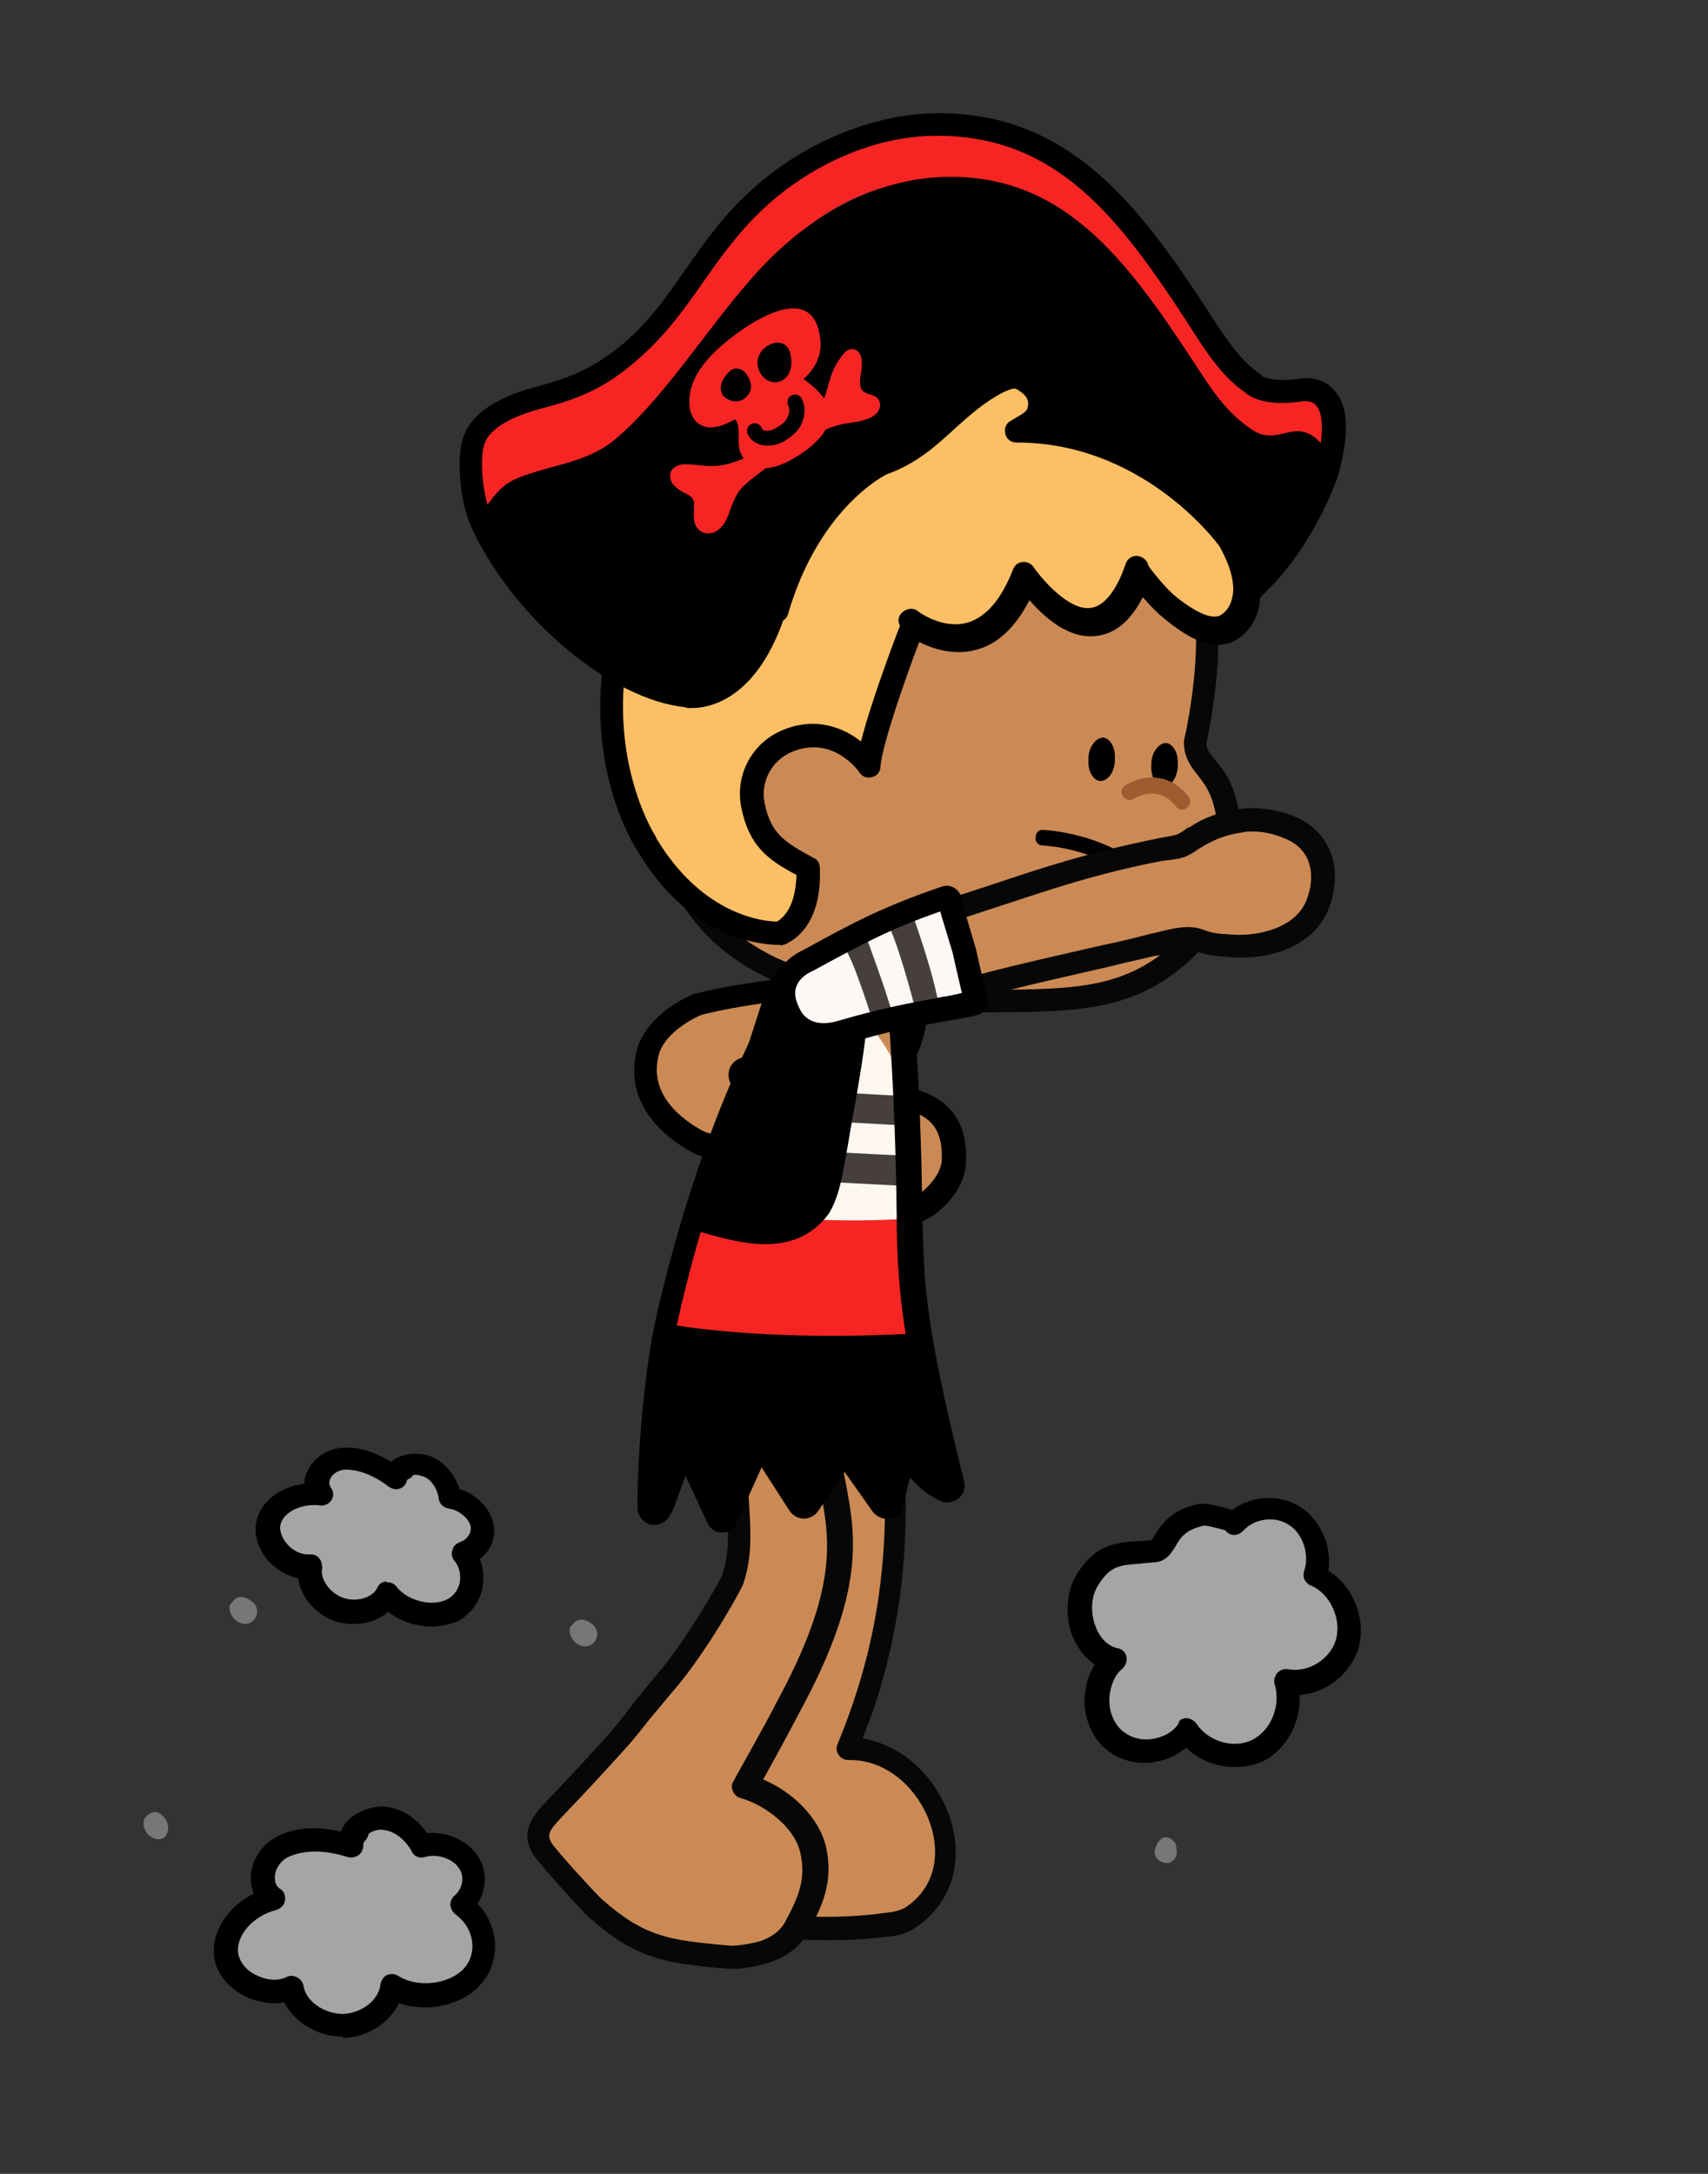 <?xml version="1.0" encoding="utf-8"?>
<!-- Generator: Adobe Illustrator 24.3.0, SVG Export Plug-In . SVG Version: 6.00 Build 0)  -->
<!DOCTYPE svg PUBLIC "-//W3C//DTD SVG 1.1//EN" "http://www.w3.org/Graphics/SVG/1.1/DTD/svg11.dtd">
<svg version="1.1" id="레이어_5" xmlns:x="http://ns.adobe.com/Extensibility/1.0/" xmlns:i="http://ns.adobe.com/AdobeIllustrator/10.0/" xmlns:graph="http://ns.adobe.com/Graphs/1.0/"
	 xmlns="http://www.w3.org/2000/svg" xmlns:xlink="http://www.w3.org/1999/xlink" x="0px" y="0px" viewBox="0 0 220 280"
	 style="enable-background:new 0 0 220 280;" xml:space="preserve">
<rect x="0" y="0" width="220" height="280" fill="#333333" stroke="none"/>
<style type="text/css">
	.st0{fill:#CB8A55;}
	.st1{fill:#F9C6A0;}
	.st2{fill:#683B11;}
	.st3{fill:#FDF8F5;}
	.st4{fill:#463F3D;}
	.st5{fill:#F62524;}
	.st6{fill-rule:evenodd;clip-rule:evenodd;fill:#CB8A55;}
	.st7{fill:#070707;}
	.st8{fill-rule:evenodd;clip-rule:evenodd;}
	.st9{fill:#9E5C30;}
	
		.st10{fill-rule:evenodd;clip-rule:evenodd;fill:#FCBF65;stroke:#000000;stroke-width:3;stroke-linecap:round;stroke-linejoin:round;stroke-miterlimit:10;}
	.st11{fill-rule:evenodd;clip-rule:evenodd;fill:#FCBF65;}
	.st12{fill:none;stroke:#000000;stroke-width:3;stroke-miterlimit:10;}
	.st13{fill:#777777;}
	.st14{fill:#FEF7F0;}
	.st15{fill:#A5A5A5;}
</style>
<g>
	<path class="st0" d="M119.5,231.5c-2.3-3.6-6.1-6.4-10.6-6.3c1.3-3.1,2.4-6.2,3.3-9.3c3.1-10.9,3.6-22,2.2-33.2
		c-1.2-9.3-7.4-15-10.8-8.5c-2.2,4.4-0.9,14-1.7,19c-1.3,8.7-3.4,15.8-5.9,22.2c-3.4,8.6-7.7,16-11.9,24.2c-1.1,2.1-2.6,4.9-0.8,6.5
		c0.8,0.8,2.1,0.9,3.2,0.9c9.5,0.5,17.9,2.1,27.3,0.8c1.2-0.2,2.4-0.3,3.3-1C122.6,243.2,122.6,236.5,119.5,231.5z"/>
	<path class="st7" d="M106.3,249.9c-4.1,0-8-0.4-12.1-0.7c-2.5-0.2-5.1-0.5-7.8-0.6c-1.1-0.1-2.9-0.2-4.1-1.3
		c-2.5-2.3-0.8-5.8,0.4-8.1l0.1-0.2c1.1-2.1,2.1-4.1,3.2-6.1c3.2-6,6.2-11.7,8.7-18.1c2.9-7.2,4.7-14.1,5.9-21.9
		c0.2-1.7,0.2-4,0.2-6.5c0-4.8,0-9.8,1.6-12.9c1.8-3.6,4.3-3.8,5.6-3.5c3.8,0.6,7.1,5.9,7.9,12.5c1.5,11.8,0.8,23.1-2.2,33.8
		c-0.7,2.6-1.6,5.1-2.6,7.6c3.9,0.7,7.4,3.1,9.7,6.9c3.4,5.5,3.5,13.2-2.9,17.5c-1.3,0.9-2.8,1.1-4,1.2
		C111.3,249.8,108.8,249.9,106.3,249.9z M107.2,172.9c-0.8,0-1.5,0.7-2.2,2c-1.3,2.5-1.3,7.3-1.2,11.5c0,2.6,0,5.1-0.3,7
		c-1.2,8-3.1,15.2-6,22.6c-2.6,6.5-5.6,12.3-8.8,18.3c-1,2-2.1,4-3.1,6l-0.1,0.2c-1,2-1.8,3.8-1,4.5c0.5,0.4,1.4,0.5,2.3,0.6
		c2.7,0.1,5.3,0.4,7.9,0.6c6.5,0.6,12.6,1.1,19.2,0.2c1.1-0.1,2-0.3,2.7-0.7c5-3.3,4.5-9.3,2-13.4h0c-2.2-3.6-5.7-5.7-9.3-5.6
		c-0.5,0-1-0.2-1.3-0.7c-0.3-0.4-0.3-1-0.1-1.4c1.2-2.9,2.3-6,3.2-9.2c2.9-10.2,3.6-21.2,2.2-32.6c-0.7-5.7-3.4-9.6-5.5-9.9
		C107.3,172.9,107.2,172.9,107.2,172.9z"/>
</g>
<g>
	<g>
		<path class="st0" d="M113.5,126.6c2.9-0.1,4.9,2.6,4.2,5.9c-0.5,1.9-0.8,3.6-2.8,3.8c-5.4,0.5-13.2,1.1-18.8,1.6
			c-0.7,0.1-0.9,0.9-0.4,1.3c6.8,4.7,28-3.5,27.1,10.5c-0.3,4.3-6.4,8.4-10.7,7.4c-5.1-1.3-5.7-4.3-8.2-7.8
			c-2.4-3.5-10.4-0.2-14-2.1c-4.3-2.3-8-6.3-6.4-11.8c0.8-2.7,3.9-5.1,6.5-6C90,129.3,98.1,126.9,113.5,126.6z"/>
		<path d="M113.6,158.7c-0.6,0-1.2-0.1-1.8-0.2c-4.6-1.2-6.1-3.6-7.7-6.3c-0.4-0.7-0.8-1.4-1.3-2.1c-0.9-1.3-3.6-1.1-6.3-0.9
			c-2.6,0.2-5.3,0.3-7.2-0.7c-6.1-3.3-8.7-8.2-7.2-13.5c1-3.3,4.5-5.9,7.4-7c0,0,0.1,0,0.1,0c0.3-0.1,8.5-2.4,23.9-2.8l0,0
			c1.8,0,3.4,0.7,4.5,2c1.2,1.5,1.6,3.6,1.1,5.7c-0.5,2-1.1,4.6-4.1,4.9c-2.8,0.3-6.3,0.6-9.6,0.8c-1.9,0.1-3.8,0.3-5.6,0.5
			c2.2,0.4,4.8,0.3,7.5,0.3c5.8,0,11.8,0,15,3.4c1.6,1.7,2.3,4.1,2.1,7.1c-0.1,2.4-1.7,4.8-4.1,6.6
			C118.2,157.8,115.7,158.7,113.6,158.7z M99.1,146c2.4,0,4.8,0.4,6.1,2.3c0.6,0.8,1,1.5,1.4,2.3c1.5,2.5,2.5,4.1,5.9,4.9
			c1.7,0.4,4-0.2,5.9-1.7c1.7-1.3,2.8-2.9,2.9-4.3c0.1-2.1-0.3-3.7-1.3-4.8c-2.3-2.5-7.6-2.5-12.8-2.4c-4.9,0-9.5,0-12.4-2
			c-0.8-0.5-1.1-1.5-0.9-2.4c0.2-0.9,1-1.6,1.9-1.7c2.7-0.3,6-0.5,9.2-0.8c3.4-0.3,6.8-0.5,9.6-0.8c0.8-0.1,1-0.5,1.5-2.6
			c0.3-1.2,0.1-2.3-0.5-3.1c-0.5-0.6-1.3-1-2.1-0.9l0,0c-14.3,0.4-22.3,2.5-23.1,2.7c-2.2,0.9-4.9,2.9-5.5,5
			c-1.5,5.2,2.9,8.5,5.7,10c1.2,0.6,3.4,0.5,5.6,0.4C97.2,146.1,98.2,146,99.1,146z"/>
	</g>
</g>
<g>
	<path class="st0" d="M86.3,216c-2.5,2.7-4.5,5.7-6.9,8.5c-2.6,2.9-5.2,5.7-7.8,8.5c-1.6,1.8-2.8,3-1.5,5.1c0.6,1,6.1,7,6.9,7.8
		c5.8,5,9,5.6,17.3,6.2c1.2,0.1,3.5-0.3,4.6-0.7c1.6-0.5,3.2-1.6,4-3.1c1.9-3.4,3-6.1,2.1-10c-0.8-3.8-5-7.2-8.8-8.2
		c0,0,4.5-8,5.4-10c10.9-19.9,5.5-25.3,4.9-35c-0.6-9.3-4.6-14.5-9.4-8.9c-3.2,3.7-2.2,11-2,16c0.2,3.9,0.7,7.7-0.6,11.4
		C94.3,203.6,90.7,210.4,86.3,216z"/>
	<path class="st7" d="M94.5,253.6c-0.2,0-0.3,0-0.5,0c-8.6-0.7-12.2-1.4-18.1-6.6c-0.9-0.8-6.5-7-7.2-8.1c-1.9-3,0.1-5.2,1.7-6.9
		l1.9-2c2-2.1,4-4.3,6-6.5c1.1-1.3,2.2-2.6,3.2-4c1.2-1.5,2.4-3,3.7-4.5c4-5,7.4-11.2,7.8-12.1c1-2.8,0.8-5.7,0.6-8.8
		c0-0.7-0.1-1.3-0.1-2c0-0.7-0.1-1.4-0.1-2.2c-0.3-5-0.7-11.2,2.5-14.9c2.6-3,4.9-3.1,6.4-2.6c3.1,1.1,5.3,5.7,5.7,12.4
		c0.1,2.1,0.5,4,0.9,6c1.3,6.9,2.7,14-6,29.9c-0.7,1.4-3.2,6-4.6,8.5c3.6,1.5,7.2,4.8,8.1,8.7c1,4.5-0.5,7.6-2.3,11
		c-0.9,1.7-2.7,3.1-4.8,3.8C98.1,253.1,96,253.6,94.5,253.6z M100.8,175.4c-1,0-2.1,1.1-2.7,1.8c-2.4,2.8-2,8.3-1.8,12.7
		c0,0.8,0.1,1.5,0.1,2.2c0,0.6,0.1,1.3,0.1,1.9c0.2,3.3,0.4,6.7-0.8,10.1c0,0.1-0.1,0.1-0.1,0.2c-0.1,0.3-3.7,7.1-8.2,12.7
		c0,0,0,0-0.1,0.1c-1.2,1.4-2.4,2.9-3.6,4.3c-1.1,1.4-2.2,2.8-3.4,4.1c-2,2.2-4,4.4-6,6.5l-1.9,2c-1.8,1.9-1.9,2.3-1.4,3.3
		c0.5,0.9,5.9,6.8,6.6,7.4c5.5,4.8,8.5,5.2,16.4,5.9c0.9,0.1,3-0.3,4-0.6c1.4-0.5,2.5-1.3,3.1-2.4c1.9-3.5,2.7-5.7,2-8.9
		c-0.7-3.3-4.5-6.2-7.7-7.1c-0.4-0.1-0.8-0.4-1-0.9c-0.2-0.4-0.2-0.9,0.1-1.3c0-0.1,4.5-8,5.4-9.9c8.2-15,7-21.3,5.7-27.9
		c-0.4-2-0.8-4.1-0.9-6.4c-0.4-6-2.1-9.2-3.6-9.7C101.1,175.4,101,175.4,100.8,175.4z M86.3,216L86.3,216L86.3,216z"/>
</g>
<g>
	<g>
		<g>
			<path class="st6" d="M152.6,122.3c-7.3,6.9-14.5,6.6-26.7,6.7c-30.2,0.2-41-10.2-41.4-32.3c-0.1-3.1,0.1-19.2,9.7-29.7
				c5.8-6.3,14.1-7.6,24.2-9.5c48.5-9.2,35.5,37.1,35.5,38.3c0,1.8,1.6,3.1,2.5,4.5C160.4,106.6,157.5,117.6,152.6,122.3z"/>
			<path class="st7" d="M125.1,130.5c-29.1,0-41.7-10.1-42.2-33.8c-0.1-3.2,0-19.8,10.1-30.8c5.8-6.3,13.9-7.8,23.4-9.6L118,56
				c14.6-2.8,25.4-0.8,31.9,5.7c4.7,4.8,9.5,14.4,5.6,33.5c-0.1,0.3-0.1,0.5-0.1,0.6c0,0.8,0.6,1.5,1.3,2.3c0.3,0.4,0.7,0.9,1,1.3
				c4.4,6.9,1.4,18.7-4,23.9c0,0,0,0,0,0c-7.4,7-14.8,7-26,7.1l-1.8,0C125.6,130.5,125.3,130.5,125.1,130.5z M130,57.8
				c-3.4,0-7.2,0.4-11.4,1.2l-1.7,0.3c-9.3,1.7-16.6,3.1-21.7,8.7c-9.5,10.3-9.4,26.8-9.3,28.7c0.4,22.4,11.6,31,39.9,30.8l1.8,0
				c10.9-0.1,17.4-0.1,24-6.3h0c4.5-4.3,7.1-14.6,3.6-20.1c-0.2-0.3-0.5-0.7-0.8-1.1c-0.9-1.1-1.9-2.4-1.9-4.3c0-0.2,0-0.4,0.2-1.2
				c3.6-17.7-0.6-26.5-4.8-30.7C143.8,59.8,137.8,57.8,130,57.8z M152.6,122.3L152.6,122.3L152.6,122.3z"/>
		</g>
		<g>
			<g>
				<path class="st8" d="M149.8,101.3L149.8,101.3c-0.9-0.1-1.6-1.3-1.5-2.7l0-0.4c0.1-1.4,1-2.5,1.9-2.5c0.9,0.1,1.6,1.3,1.5,2.7
					l0,0.4C151.6,100.3,150.7,101.4,149.8,101.3"/>
				<path class="st8" d="M141.7,100.6L141.7,100.6c-0.9-0.1-1.6-1.3-1.5-2.7l0-0.4c0.1-1.4,1-2.5,1.9-2.5c0.9,0.1,1.6,1.3,1.5,2.7
					l0,0.4C143.5,99.5,142.7,100.6,141.7,100.6"/>
			</g>
		</g>
		<path class="st9" d="M152.3,104.3c-0.3,0-0.6-0.1-0.8-0.4c-1.4-1.8-3.4-2.2-5.5-1c-0.5,0.3-1.1,0.1-1.4-0.4
			c-0.3-0.5-0.1-1.1,0.4-1.4c3-1.7,6.1-1.1,8.1,1.5c0.3,0.4,0.3,1.1-0.2,1.4C152.7,104.3,152.5,104.3,152.3,104.3z"/>
		<path d="M149.4,118.3c-0.5,0-0.9-0.3-1-0.8c-1.1-5-8.1-8.2-14.1-8.6c-0.6,0-1-0.5-0.9-1.1c0-0.6,0.5-1,1.1-0.9
			c5.6,0.4,14.5,3.4,15.9,10.2c0.1,0.5-0.2,1.1-0.8,1.2C149.6,118.3,149.5,118.3,149.4,118.3z"/>
	</g>
	<g>
		<path class="st11" d="M83.2,108.6c0,0-6-9.1-4.1-23c1.1-8.3,4.3-15.3,10.8-20.5c8.3-6.7,15.9-4.9,23.1-6.3
			c6.3-1.2,10.1-6.1,15.7-9c1-0.5,2.2-1,3.2-0.4c1,0.6,3,1.9,2.1,4.4c-0.4,1.1-1.7,1.7-2.7,2.3c17.7-0.1,27.6,14.1,27.6,14.1
			c4.8,8.8-0.7,11.1-0.7,11.1c-2.1,0.8-4.7-0.8-6.3-2c-1-0.7-2-1.6-2.7-2.5c-0.3-0.4-2.3-2.7-2.2-3.1c-5.2,14.7-14.6,0.7-14.6,0.7
			c-5.2,13.5-14.7,6.1-14.7,6.1s-5.5,14.1-5.7,18.2c0,0-4-5.8-10.4-3.3c-3.3,1.3-5.2,4.9-4.5,8.4c0.9,4.6,3.3,6,7.1,8
			c0.1,3.1-0.5,6.8-3.6,8.4C100.5,120.2,90.4,120.8,83.2,108.6z"/>
		<path d="M100.3,121.7c-2,0-11.5-0.6-18.3-12.3c-0.5-0.7-6.2-10-4.3-24c1.2-9.3,5-16.3,11.4-21.5c6.4-5.2,12.5-5.6,17.9-5.9
			c2-0.1,4-0.3,5.8-0.6c3.6-0.7,6.3-2.7,9.3-4.9c1.9-1.4,3.8-2.8,6.1-4c0.8-0.4,2.8-1.4,4.6-0.4c3.4,1.9,3.4,4.5,2.7,6.2
			c-0.1,0.2-0.1,0.4-0.2,0.5c15.8,1.8,24.5,14,24.8,14.6c0,0,0.1,0.1,0.1,0.1c2.1,3.8,2.6,7,1.7,9.6c-0.9,2.6-3,3.5-3.2,3.6
			c-2.8,1.1-5.7-0.7-7.7-2.2c-1.2-0.9-2.2-1.8-3-2.7l-0.1-0.1c-0.2-0.3-0.5-0.5-0.7-0.8c-1.5,3-3.5,4.7-5.9,5
			c-3.6,0.5-6.8-2.4-8.7-4.6c-1.8,3.5-4.1,5.7-6.9,6.4c-2.9,0.8-5.7-0.2-7.3-1c-1.8,4.7-4.8,13.3-5,16.1c0,0.6-0.5,1.2-1.1,1.3
			c-0.6,0.2-1.3-0.1-1.6-0.6c-0.1-0.2-3.4-4.8-8.6-2.7c-2.7,1.1-4.2,3.9-3.6,6.7c0.8,3.9,2.6,5,6.3,7c0.5,0.2,0.8,0.7,0.8,1.3
			c0.2,4.8-1.3,8.3-4.4,9.8c-0.2,0.1-0.4,0.1-0.6,0.2C100.6,121.7,100.5,121.7,100.3,121.7z M131,50.6c-0.3,0-0.7,0.1-1.5,0.5
			c-2,1-3.9,2.4-5.6,3.7c-3.1,2.3-6.3,4.6-10.5,5.4c-2.1,0.4-4.2,0.5-6.2,0.7c-5.2,0.4-10.6,0.7-16.3,5.3
			c-5.8,4.7-9.2,11.1-10.3,19.6c-1.8,13.2,3.8,21.9,3.9,22c0,0,0,0,0,0.1c6,10.1,14,10.8,15.6,10.8c1.9-1.2,2.4-3.7,2.5-6
			c-3.8-2-6.1-3.8-7.1-8.6c-0.9-4.3,1.4-8.5,5.4-10.1c4.2-1.7,7.7-0.3,10,1.5c1.4-5.5,4.8-14.4,5.3-15.6c0.2-0.4,0.5-0.8,1-0.9
			c0.5-0.1,1,0,1.3,0.3c0,0,3.2,2.4,6.4,1.5c2.4-0.7,4.4-3,5.9-6.9c0.2-0.5,0.7-0.9,1.2-0.9c0.6-0.1,1.1,0.2,1.4,0.6
			c1.1,1.6,4.6,5.7,7.4,5.3c2.2-0.3,3.7-3.2,4.5-5.7c0,0,0,0,0,0l0,0c0.3-0.8,1.1-1.2,1.9-0.9c0.5,0.2,0.9,0.6,1,1.1
			c0.1,0.2,0.5,0.8,1.8,2.3l0.1,0.1c0.6,0.7,1.4,1.5,2.5,2.3c2.2,1.6,3.8,2.2,4.8,1.8c0,0,1.1-0.5,1.5-1.9c0.6-1.7,0.1-4.1-1.5-7
			c-0.7-1-10.2-13.5-26.3-13.4c-0.7,0-1.3-0.5-1.5-1.1c-0.2-0.7,0.1-1.4,0.7-1.7c0.2-0.1,0.3-0.2,0.5-0.3c0.7-0.4,1.4-0.8,1.6-1.2
			c0.3-0.9,0.2-1.7-1.4-2.6C131.2,50.6,131.1,50.6,131,50.6z M148.3,74.2C148.3,74.2,148.3,74.2,148.3,74.2L148.3,74.2z"/>
	</g>
	<g>
		<g>
			<path class="st5" d="M68.3,62c0.1,0,0.3-0.1,0.4-0.1c3.9-1.1,6.9-2.3,10.4-5.1c7.3-6,13.4-16.8,20.2-23.5
				c6.4-6.3,13.2-10.1,21-10c12.9,0.1,23.7,10.5,32.3,23.6c2.5,3.8,4.7,7.1,8,9.4c3.7,2.6,3.6-0.6,7.4,1.8c1.4,0.9,2.8,2,3.4,3.7
				c0.6-1.7,1.2-3.9,1.2-5.6c0-3.2-1.8-4.9-3.9-6.2c-3.9-2.4-3.7,1.7-7.5-0.9c-3.4-2.3-5.7-6.5-8.2-10.3
				c-8.7-13.1-20.8-23.3-33.8-23.4c-7.9-0.1-15.8,3.4-22.3,9.7c-6.9,6.7-11,17.6-18.4,23.5c-3.4,2.8-6.9,3-10.8,4.1
				c-0.1,0-0.3,0.1-0.4,0.1c-2.7,0.8-5.5,3.1-6.4,6.8c-0.6,2.5,0.1,5.1,1,7.4C63,63.9,65.8,62.7,68.3,62z"/>
			<path d="M152.2,76.5c-3.1,0.4-1.3-6.2-2.2-9.2c-2.3-7.8-11.4-1.5-17.6-2.9c-6.6-1.5-12.7-1.7-19.6,2.5c-6.9,4.2-11.3,7.7-16.2,17
				c-0.8,1.6-2,2.9-2.9,4.1c-1.4,1.7-3.4,1.8-5.2,1.6c-9.3-1-20.8-10.5-26-21.3c-0.2-0.4-0.4-0.8-0.6-1.3c-0.2-0.4,1-2.2,1.2-2.4
				c0.5-0.7,1.1-1.4,1.7-1.9c1.3-1.1,2.9-1.5,4.4-2c3.4-1,6.9-1.6,9.9-4c7.2-6,13.4-16.8,20.2-23.5c6.4-6.3,14.2-10.1,22-10.4
				c15.5-0.6,23.7,10.5,32.3,23.6c2.5,3.8,4.2,6.6,7.6,8.9c3.7,2.6,5.9-2.5,9.7,2.7c1,1.4-0.4,2.1,0.2,3.8c0,0.1-0.9,2.1-1,2.2
				c-6.5,8.9-2.4,4.9-9.5,10.5C160.5,74.6,153.8,76.3,152.2,76.5z"/>
		</g>
		<path d="M89.1,91.2c-0.5,0-0.8,0-0.8-0.1C78.7,90.1,66.5,79.9,61,68.5c-0.2-0.4-0.4-0.9-0.6-1.4c-1-2.5-1.6-7.3-0.9-10.2
			c1.1-4.6,6.8-6.3,9.6-7.1l0.4-0.1c3.7-1,6.7-2.2,10-4.8c3.9-3.1,6.3-6.6,8.8-10.2c2.2-3.1,4.4-6.3,7.6-9.4
			c6.6-6.4,15.6-10.4,24-10.7c17-0.5,26,10.9,34.5,23.6c0.4,0.7,0.9,1.3,1.3,2c1.9,3,4,6.2,6.5,7.9c0.2,0.1,0.2,0.1,0.3,0.3
			c0.2,0.2,1.5,0.8,4.8,0.4c1-0.2,3-0.2,4.4,1.3c2,2,2.2,5.7,0.6,11.3c-0.2,0.6-4,11.7-12.9,17.9c-0.7,0.5-1.6,0.3-2.1-0.4
			c-0.5-0.7-0.3-1.6,0.4-2.1c8.1-5.5,11.7-16.1,11.7-16.3c1.6-5.9,0.6-7.8,0.1-8.3c-0.6-0.7-1.6-0.5-1.7-0.5c0,0-0.1,0-0.1,0
			c-4.8,0.7-6.7-0.6-7.4-1.2c-3-2.1-5.1-5.4-7.2-8.7c-0.4-0.7-0.9-1.3-1.3-2c-8.3-12.5-16.4-22.7-31.9-22.3
			c-7.7,0.2-15.9,3.9-22,9.8c-3,2.9-5.2,6-7.3,9c-2.6,3.7-5.2,7.4-9.4,10.8c-3.6,3-6.9,4.3-11,5.4l-0.4,0.1c-2.2,0.6-6.8,2-7.5,4.9
			c-0.5,2-0.1,6.2,0.8,8.4c0.2,0.4,0.3,0.8,0.5,1.2c5,10.6,16.2,20,24.9,20.9c0.3,0,6.7,0.8,10.3-11.6c0.2-0.8,1.1-1.3,1.9-1
			c0.8,0.2,1.3,1.1,1,1.9C98.2,90,91.5,91.2,89.1,91.2z M162.5,48.4L162.5,48.4L162.5,48.4z"/>
		<path class="st5" d="M90.8,60c-0.9-0.1-1.8-0.2-2.6-0.2c-0.7,0-1.5,0.3-1.8,1c-0.2,0.6,0,1.3,0.4,1.7s0.9,0.8,1.4,1
			c0.4,0.2,0.9,0.4,1.1,0.9c0.1,0.2,0.1,0.5,0.1,0.7c0,1-0.2,2.1,0.4,2.9c0.6,0.8,1.7,0.9,2.5,0.4c0.8-0.5,1.3-1.4,1.6-2.3
			s0.7-1.9,1.2-2.7c0.5-0.7,1.1-1.2,1.7-1.7c1.3-1,2.6-2,3.9-2.9c2.3-1.7,4.7-3.4,7.5-4.1c1.2-0.3,2.5-0.3,3.7-0.8
			c0.5-0.2,0.9-0.5,1.2-0.9c0.3-0.5,0.4-1.1,0-1.6c-0.5-0.7-1.6-0.5-2.1-1.2c-0.1-0.2-0.2-0.4-0.2-0.7c-0.1-0.8,0.2-1.6,0.2-2.5
			c0.1-0.8-0.2-1.8-1-2c-0.6-0.2-1.2,0.3-1.6,0.9c-0.7,0.9-1.2,1.9-1.5,3c-0.3,0.8-0.4,1.7-0.8,2.5c-0.7,1.6-2,2.7-3.4,3.7
			c-1.7,1.3-3.6,2.2-5.5,3.2C95.1,59.5,93.1,60.2,90.8,60z"/>
		<path class="st5" d="M92.4,45c-1.9,1.8-3.7,4.1-3.6,6.9c0,0.8,0.2,1.6,0.7,2.2c0.6,0.8,1.7,1.1,2.6,0.9c0.9-0.1,1.8-0.6,2.6-1
			c0.8,1.1,0.2,2.7,0.6,4.1c0.4,1.2,1.5,2,2.7,2.2c1.2,0.1,2.3-0.3,3.4-0.8c1.3-0.7,2.6-1.5,3.7-2.6c0.8-0.8,1.6-1.8,1.8-3
			c0.2-2.2-1.7-3.8-3.4-5.1c1.3-1.1,2.3-2.8,2.2-4.7C105,35,95.1,42.5,92.4,45z"/>
		<path d="M97.6,46.3c-0.2,1.2,0.5,2.4,1.5,2.8s2.2-0.1,2.6-1.2c0.3-0.7,0.3-1.5,0.1-2.3c0-0.2-0.1-0.4-0.2-0.6
			C100.6,43.2,97.9,44.5,97.6,46.3z"/>
		<path d="M96.7,49.4c0.2,0.8-0.3,1.6-0.9,2c-0.6,0.4-1.4,0.4-2.1,0c-0.4-0.2-0.7-0.5-0.8-1c-0.2-0.7,0.1-1.4,0.5-1.9
			c0.4-0.6,1-1.2,1.7-1C95.2,47.5,96.2,47.6,96.7,49.4z"/>
		<path d="M98.8,57.4C98.8,57.4,98.8,57.4,98.8,57.4c-1.1,0-2.1-0.6-2.5-1.5c-0.2-0.5,0-1.1,0.5-1.3c0.5-0.2,1.1,0,1.3,0.5
			c0.1,0.3,0.4,0.4,0.7,0.4c0.3,0,0.7-0.1,1.2-0.4c0.7-0.4,1.2-0.8,1.4-1.3c0.3-0.5,0.4-1.2,0.1-1.6c-0.2-0.5,0-1.1,0.5-1.3
			s1.1,0,1.3,0.5c0.5,1,0.4,2.4-0.2,3.5c-0.5,0.8-1.2,1.4-2.2,2C100.5,57.1,99.7,57.4,98.8,57.4z"/>
	</g>
	<g>
		<path class="st11" d="M117.2,80c0,0,9.4,7.4,14.7-6.1c0,0,9.4,14,14.6-0.7c-0.1,0.4,1.8,2.7,2.2,3.1c0.8,0.9,1.8,1.8,2.7,2.5
			c1.6,1.2,4.2,2.9,6.3,2c0,0,5.5-2.3,0.7-11.1c0,0-9.9-14.2-27.6-14.1c1-0.6,2.4-1.1,2.7-2.3c0.9-2.6-1-3.8-2.1-4.4
			c-1-0.6-2.2-0.1-3.2,0.4c-5.6,2.9-8.2,8.2-14.8,10.5c0,0-9.2,4.2-13.6,18.9"/>
		<path d="M123,83.5c-3.7,0-6.6-2.3-6.7-2.4c-0.6-0.5-0.8-1.5-0.2-2.1c0.5-0.6,1.5-0.8,2.1-0.3c0.1,0.1,3.2,2.4,6.4,1.5
			c2.4-0.7,4.4-3,5.9-6.9c0.2-0.5,0.7-0.9,1.2-0.9c0.6-0.1,1.1,0.2,1.4,0.6c1.1,1.6,4.6,5.7,7.4,5.3c2.2-0.3,3.7-3.3,4.5-5.7
			c0.3-0.8,1.1-1.2,1.9-0.9c0.5,0.2,0.9,0.6,1,1.1c0.1,0.2,0.5,0.8,1.8,2.3l0.1,0.1c0.6,0.7,1.4,1.5,2.5,2.3
			c2.2,1.6,3.8,2.2,4.8,1.8c0,0,1.1-0.5,1.5-1.9c0.6-1.7,0.1-4.1-1.5-7c-0.7-1-10.2-13.4-26.1-13.4c0,0-0.1,0-0.1,0
			c-0.7,0-1.3-0.5-1.4-1.1c-0.2-0.7,0.1-1.4,0.7-1.7c0.2-0.1,0.3-0.2,0.5-0.3c0.7-0.4,1.4-0.8,1.6-1.2c0.3-0.9,0.2-1.7-1.4-2.6
			c-0.2-0.1-0.6-0.1-1.8,0.5c-2.3,1.2-4.1,2.8-6,4.5c-2.5,2.3-5,4.6-8.9,6c-0.6,0.3-8.8,4.6-12.7,18c-0.2,0.8-1.1,1.2-1.9,1
			c-0.8-0.2-1.2-1.1-1-1.9c4.5-15.2,14-19.7,14.4-19.8c0,0,0.1,0,0.1,0c3.4-1.2,5.6-3.3,8-5.5c1.9-1.8,4-3.7,6.6-5
			c0.8-0.4,2.8-1.4,4.6-0.4c3.4,1.9,3.4,4.5,2.7,6.2c-0.1,0.2-0.1,0.4-0.2,0.5c15.8,1.8,24.5,14,24.8,14.6c0,0,0.1,0.1,0.1,0.1
			c2.1,3.8,2.6,7,1.7,9.6c-0.9,2.6-3,3.5-3.2,3.6c-2.8,1.1-5.7-0.7-7.7-2.2c-1.2-0.9-2.2-1.8-3-2.7l-0.1-0.1
			c-0.2-0.3-0.5-0.5-0.7-0.8c-1.5,3-3.5,4.7-5.9,5c-3.6,0.5-6.8-2.4-8.7-4.6c-1.8,3.5-4.1,5.7-6.9,6.4
			C124.5,83.4,123.7,83.5,123,83.5z M147.9,73.7L147.9,73.7L147.9,73.7z M147.9,73.7"/>
	</g>
</g>
<path class="st14" d="M86.5,165.5l31.1,2.6l-1.2-40.9c0,0-1-3.6-3.5-3.6c-2.6,0-7.6-2.1-12.3,3.5C100.6,127.1,86.8,157.1,86.5,165.5
	z"/>
<g>
	<g>
		<g>
			<g>
				<path class="st0" d="M112.7,132.9c2.2,2.9,2.4,4.3,4.1,6.4c0,0,1-0.2,1-0.3c-2.1-5-2.1-10.4-4.3-13.4c-3.1-4.2-7.7-1.4-9.8-1.8
					c-0.6-0.1-1.1,0.1-1.4,0.7c-0.1,0.4-0.3,0.7-0.4,1.1c-0.3,0.8-0.5,1.7-0.7,2.6C104.8,131.3,108.6,132.9,112.7,132.9z"/>
				<path d="M87.6,163.1c10.2,0.8,20.4,1.7,30.4,2.1c0.5,9.2,2,14.9,4.3,24.9c0.2,1-0.9,1.8-1.8,1.3c-1.1-0.7-0.9-0.6-2.9-2.8
					c-0.6-0.6-1.6,2.6-1.9,3.3l-0.6,1.2c-0.4,0.8-1.5,0.9-2,0.2l-3.4-4.8c-0.5-0.7-1.5-0.7-1.9,0l-3.2,4.8c-0.5,0.7-1.5,0.7-2,0
					l-3.7-5.7c-0.4-0.7-1.4-0.7-1.9-0.1l-2.9,7.4c-0.5,0.8-1.7,0.6-2-0.3l-2.8-5.8c-0.3-0.8-1.4-1-2-0.4c-0.5,0.6-1.1,4.3-1.7,5
					c-0.7,0.9-2.1,0.4-2.1-0.7c0.1-5.7,1.1-15.8,1.1-15.8C85.2,172.2,86.3,167.7,87.6,163.1z"/>
			</g>
			<g>
				<polygon class="st2" points="94.6,142.5 94.6,142.5 94.6,142.5 				"/>
			</g>
		</g>
		<g>
			<path class="st4" d="M117.1,145l-20-1.1c0.5-1.2,1-2.5,1.5-3.7l18.3,1C116.9,142.8,117.1,143.5,117.1,145z"/>
			<path class="st4" d="M117.2,149.3c0.1,1.5,0.2,2,0.3,3.5l-23.1-1.2c0.2-0.7,0.4-1.4,0.7-2.1c0.2-0.5,0.4-1.1,0.6-1.7l21.6,1.1
				C117.2,149,117.2,149.2,117.2,149.3z"/>
		</g>
	</g>
	<path class="st5" d="M117.7,156.9c0,0-13.3,1.3-28.9-1.6l-4,15c0,0,11.8,2.7,34.2,1.4L117.7,156.9z"/>
	<path d="M108.7,150.3c0.1-0.5,0.2-1.1,0.3-1.6c1.3-7.9,3-15.2,3-23.3l0-0.7l-2.2-2.2c-5.4-2-10,1.5-11.2,5.2
		c-3,9.1-5.6,18.2-9.4,27c-0.4,0.9-1.4,2.4-0.6,3.3c0.2,0.2,0.4,0.4,0.7,0.4c6,1.8,13,3.8,17.4-2
		C107.8,154.7,108.3,152.5,108.7,150.3z"/>
	<path d="M93.1,197.4c-0.1,0-0.2,0-0.3,0c-0.8-0.1-1.4-0.6-1.7-1.3l-2.8-6c-0.2,0.5-0.5,1.3-0.7,1.9c-0.6,1.7-1,2.8-1.5,3.5
		c-0.6,0.8-1.6,1.1-2.5,0.8c-0.9-0.3-1.5-1.2-1.5-2.1c0-6.9,0.9-18,2.5-24.9c2.7-11.7,6.2-22.4,10.4-31.8c1.5-3.4,4.4-9.6,7.1-13.2
		c1.4-1.8,3.5-2.7,6.4-2.8c2.6,0,6.5,0,8.1,3.2c0.9,1.9,1.1,4,1.2,5.9l0,0.5c0.6,8.9,0.9,16.4,1,25.4l0,0c0.1,3.9,0.2,7.1,0.5,9.9
		c0.8,7.4,2.6,14.9,4.3,22.1l0.6,2.3c0.2,0.9-0.1,1.8-0.9,2.3c-0.7,0.5-1.7,0.6-2.4,0.1l-0.6-0.3c-1.3-0.8-1.4-0.9-2.4-1.9
		c-0.2-0.2-0.4-0.4-0.7-0.7l-0.9,3.8c0,0.1-0.1,0.2-0.1,0.3c-0.3,0.7-1,1.2-1.8,1.2c-0.8,0.1-1.5-0.3-2-0.9l-3.6-5.1l-3.4,5
		c-0.4,0.6-1.1,1-1.9,1c-0.7,0-1.4-0.4-1.8-1l-3.6-5.6l-3.2,7.1c0,0.1-0.1,0.2-0.2,0.3C94.5,197.1,93.8,197.4,93.1,197.4z
		 M93.8,194.9C93.8,194.9,93.8,194.9,93.8,194.9C93.8,194.9,93.8,194.9,93.8,194.9z M90.7,188.3l2.3,5l3-6.9c0-0.1,0.1-0.2,0.2-0.3
		c0.4-0.6,1.1-0.9,1.8-0.9c0.7,0,1.4,0.4,1.8,1l3.7,5.8l3.3-4.9c0.4-0.6,1.1-1,1.8-1c0.7,0,1.4,0.3,1.8,0.9l3.2,4.5l0.8-3.5
		c0-0.1,0.1-0.2,0.1-0.3c0.3-0.6,0.9-1.1,1.6-1.2c0.7-0.1,1.4,0.1,1.9,0.7c0.8,0.8,1.3,1.4,1.7,1.8c0.3,0.3,0.5,0.6,0.7,0.7
		l-0.1-0.4c-1.7-7.3-3.5-14.9-4.3-22.4c-0.3-3-0.5-6.2-0.5-10.2l0,0c-0.1-8.9-0.4-16.4-1-25.3l0-0.5c-0.1-1.7-0.2-3.4-0.9-4.8
		c-0.7-1.5-3.4-1.5-5.3-1.5c-2,0-3.3,0.5-4,1.6c-1.9,2.5-4.3,6.9-6.8,12.6c-4.1,9.2-7.6,19.8-10.2,31.3c-1.2,5.3-2,13.3-2.3,19.7
		c0.4-1,0.7-1.7,1-2.1c0.6-0.7,1.5-1,2.5-0.9C89.6,186.9,90.4,187.5,90.7,188.3z M121.2,191.6L121.2,191.6L121.2,191.6z
		 M122.4,190.7L122.4,190.7C122.4,190.7,122.4,190.7,122.4,190.7z"/>
</g>
<g>
	<g>
		<g>
			<path class="st0" d="M126.5,126.9c-1.7,0.4-3.4,0.9-5,1.4c-2.6,0.8-5.1,1.6-7.7,2.3c-1.9,0.5-3.9,1.1-5.8,1.5
				c-1.2,0.3-2.7,0.6-3.9,0.1c-1.1-0.4-1.6-1.4-1.8-2.4c-0.7-4.2,3.7-6,6.8-7.5c3.9-1.9,7.8-3.4,12.4-4.8c9-2.8,16.5-5.8,27.8-8.1
				c0.9-0.2,2.1-0.3,2.9-0.6c0.6-0.2,1.1-0.7,1.7-1.1c0.6-0.4,1.2-0.7,1.8-1c1.3-0.5,2.6-0.9,4-1.1c2.1-0.3,4.3,0,6.2,0.8
				c4.2,1.6,5.3,5.7,3.7,9.8c-1.8,4.6-7.5,6-12.1,5.4c-1.1-0.1-1.9-0.2-3-0.6c-1.8-0.7-4.3,0.1-6.2,0.6
				C141.1,123.4,133.8,125,126.5,126.9z"/>
			<path class="st7" d="M105.5,134c-0.7,0-1.3-0.1-1.9-0.3c-1.5-0.5-2.4-1.8-2.7-3.6c-0.9-5,3.9-7.3,7-8.8l0.6-0.3
				c3.7-1.8,7.4-3.3,12.6-4.9c2.3-0.7,4.6-1.5,6.8-2.2c6.2-2.1,12.7-4.2,21.2-5.9c0.3-0.1,0.6-0.1,1-0.2c0.6-0.1,1.3-0.2,1.7-0.4
				c0.2-0.1,0.5-0.3,0.8-0.5c0.2-0.2,0.4-0.3,0.7-0.4c0.6-0.4,1.3-0.8,2-1.1c1.4-0.6,2.8-1,4.3-1.2c2.2-0.3,4.6,0,7,0.9
				c4.7,1.9,6.5,6.6,4.6,11.8c-2,5.3-8.3,7-13.7,6.3l-0.3,0c-1-0.1-1.9-0.2-3.1-0.7c-1.1-0.4-2.8,0-4.3,0.4c-0.3,0.1-0.7,0.2-1,0.2
				c-2,0.5-4,0.9-5.9,1.4c-5.2,1.2-10.7,2.4-15.9,3.8l0,0c-1.8,0.5-3.4,0.9-5,1.4c-0.9,0.3-1.8,0.6-2.8,0.8c-1.6,0.5-3.3,1-4.9,1.5
				c-2.2,0.6-4.1,1.1-5.9,1.5C107.4,133.8,106.5,134,105.5,134z M161.4,107.1c-0.5,0-0.9,0-1.3,0.1c-1.3,0.2-2.5,0.5-3.6,1
				c-0.6,0.3-1.1,0.5-1.7,0.9c-0.2,0.1-0.3,0.2-0.5,0.3c-0.4,0.3-0.9,0.6-1.5,0.9c-0.7,0.3-1.6,0.4-2.4,0.5c-0.3,0-0.6,0.1-0.8,0.1
				c-8.3,1.6-14.4,3.7-20.8,5.8c-2.2,0.7-4.5,1.5-6.8,2.2c-5,1.6-8.7,3-12.2,4.7l-0.6,0.3c-3.4,1.7-5.8,3-5.4,5.6
				c0.2,1,0.7,1.2,0.8,1.3c0.9,0.3,2.2,0,3.1-0.2c1.7-0.4,3.6-0.9,5.7-1.5c1.6-0.5,3.3-1,4.9-1.4c0.9-0.3,1.9-0.6,2.8-0.8
				c1.6-0.5,3.3-0.9,5.1-1.4c5.3-1.4,10.8-2.6,16-3.8c2-0.4,4-0.9,5.9-1.4c0.3-0.1,0.6-0.1,0.9-0.2c2-0.5,4.2-1.1,6.1-0.3
				c0.8,0.3,1.4,0.4,2.4,0.5l0.3,0c4,0.5,9.1-0.7,10.5-4.4c1.1-2.8,0.9-6.4-2.8-7.9C164.1,107.4,162.7,107.1,161.4,107.1z
				 M126.5,126.9L126.5,126.9L126.5,126.9z"/>
		</g>
	</g>
	<g>
		<path class="st3" d="M125.6,129c0.1,0.4,0.1,0.8-0.2,0.8c-7.2,1.3-9.9,1.6-17.1,3.7c-5.5,1.6-6.8-2.8-6.8-2.8
			c-2.1-4.6,2.5-6.5,2.5-6.5c7.1-3.9,10.5-5.7,17.7-8.1c0.4-0.2,0.9,0.5,0.7,0.9l1.8,6C124.1,123,124.9,126.7,125.6,129z"/>
		<path class="st4" d="M117.4,117.4c0,0,3,8.2,3.6,12.6l-3.2-0.4c0,0-2.5-9.7-3.8-11.1L117.4,117.4z"/>
		<path class="st4" d="M111.5,120.5c0,0,2.6,6.9,3.6,10.6l-2.6,0.7c0,0-2.7-8.7-3.7-9.6S111.5,120.5,111.5,120.5z"/>
		<path d="M106.1,134.8c-3.6,0-5.4-2.4-5.9-4.1c-0.8-1.7-0.9-3.3-0.3-4.8c0.9-2.2,3-3.3,3.5-3.5c6.9-3.8,10.6-5.7,17.9-8.2
			c0.8-0.3,1.7,0,2.2,0.7c0.4,0.5,0.5,1,0.5,1.6l1.7,5.7c0,0,0.8,3.7,1.4,5.9h0c0.2,0.7,0.2,1.4-0.2,1.9c-0.3,0.4-0.7,0.7-1.2,0.8
			c-1.4,0.3-2.6,0.5-3.7,0.7c-4.7,0.8-7.5,1.3-13.2,3C107.8,134.6,106.9,134.8,106.1,134.8z M121.1,117.4c-6.3,2.2-9.7,4-16.3,7.6
			l-0.2,0.1c0,0-1.5,0.6-2,1.9c-0.3,0.7-0.2,1.6,0.2,2.5l0.1,0.2c0.2,0.5,1.2,2.9,5,1.8c5.9-1.7,8.8-2.2,13.5-3.1
			c0.8-0.1,1.6-0.3,2.5-0.5c-0.5-2.1-1.1-4.7-1.2-5.2L121.1,117.4z M124.2,128.8C124.2,128.8,124.2,128.8,124.2,128.8l1.4-0.4
			L124.2,128.8z"/>
	</g>
</g>
<g>
	<g>
		<path class="st15" d="M139.9,203.3c-2.3,3.6-0.7,9.6,3.4,10.5c-2.9,2.4-3,7.5-0.3,10.1c2.7,2.6,7.6,2.1,9.7-1c1.9,3,6,4.1,9.1,2.6
			c3.1-1.5,4.7-5.5,3.6-8.9c3.4,0.7,7-1.6,8-4.9c0.9-3.4-1-7.4-4.2-8.7c1-2.7-0.2-6.1-2.6-7.7c-2.4-1.6-5.9-1.1-7.8,1
			c0.4-0.4-3.7-1.3-4.1-1.2c-5,1-4.6,4.5-6.3,4.7C144.6,200.2,142.4,199.6,139.9,203.3z"/>
		<path d="M159,227.6c-2.3,0-4.6-0.9-6.2-2.5c-1.2,1-2.7,1.7-4.4,1.9c-2.4,0.3-4.7-0.5-6.3-2c-1.6-1.6-2.5-3.9-2.4-6.3
			c0.1-1.6,0.5-3,1.3-4.3c-1.2-0.8-2.1-2-2.8-3.5c-1.1-2.7-0.9-6,0.6-8.3l0,0c2.4-3.7,4.9-3.9,7.7-4.1c0.6,0,1.1-0.1,1.8-0.1
			c0.1-0.1,0.3-0.4,0.4-0.6c0.8-1.3,2.1-3.4,5.8-4.1c0.4-0.1,2.6,0.2,4.2,0.8c2.5-1.9,6.1-2.1,8.8-0.4c2.6,1.7,4.1,5.1,3.6,8.2
			c3.2,2,4.9,6.2,3.9,9.9c-1,3.4-4.2,5.9-7.6,6.1c0.2,3.5-1.7,7.1-4.8,8.6C161.4,227.4,160.2,227.6,159,227.6z M152.8,221.3
			C152.8,221.3,152.8,221.3,152.8,221.3c0.5,0,1,0.3,1.3,0.7c1.5,2.3,4.8,3.3,7.2,2.1c2.4-1.2,3.7-4.4,2.9-7.1
			c-0.2-0.5,0-1.1,0.3-1.5c0.4-0.4,0.9-0.6,1.4-0.5c2.6,0.5,5.5-1.3,6.2-3.9c0.7-2.6-0.8-5.9-3.3-6.9c-0.7-0.3-1.1-1.1-0.8-1.9
			c0.7-2.1-0.2-4.8-2-5.9c-1.8-1.2-4.5-0.8-5.9,0.8c0,0,0,0,0,0c-0.6,0.6-1.5,0.7-2.1,0.1c-0.1-0.1-0.1-0.1-0.2-0.2
			c-0.7-0.2-2.2-0.6-2.7-0.6c-2.4,0.5-3.1,1.6-3.7,2.7c-0.5,0.8-1.2,1.9-2.5,2c-0.7,0.1-1.4,0.1-2,0.2c-2.6,0.2-3.8,0.2-5.4,2.7
			c-1,1.5-1.1,3.7-0.3,5.6c0.3,0.8,1.2,2.3,2.8,2.6c0.6,0.1,1,0.6,1.1,1.1c0.1,0.6-0.1,1.1-0.5,1.5c-1,0.8-1.6,2.2-1.7,3.8
			c-0.1,1.6,0.5,3.1,1.5,4.1c1,0.9,2.4,1.4,3.9,1.2c1.5-0.2,2.8-0.9,3.5-2C151.8,221.6,152.3,221.3,152.8,221.3z M157.7,195.3
			L157.7,195.3L157.7,195.3z"/>
	</g>
	<g>
		<path class="st15" d="M45.2,237.7c-2.9-0.9-6.2-1.2-8.8,0.2c-2.6,1.4-3.6,5.1-1.2,6.7c-3.6,0.9-6.6,4.1-6.1,7.4
			c0.5,3.3,5.2,5.7,8.5,4.1c0.4,2.7,3.4,4.9,6.6,4.8c3.1-0.1,6-2.4,6.2-5.1c3.1,2,8.1,1.4,10.4-1.3c2.3-2.7,1.6-7.1-1.5-9.1
			c1.7-1.4,2.1-3.8,0.9-5.6s-3.8-2.6-6-2.1c-0.9-1.8-2.6-3.3-4.8-3.5c-2.2-0.2-4.5,1.4-4.3,3.3c0-0.6,0.3-1.1,0.7-1.6"/>
		<path d="M44,262.3c-3.2,0-6.1-1.9-7.4-4.4c-1.6,0.3-3.5,0-5.1-0.8c-2.1-1.1-3.6-2.9-3.9-4.9c-0.5-3.3,1.7-6.6,5.1-8.3
			c-0.3-0.7-0.4-1.4-0.4-2.2c0.1-2.1,1.4-4.1,3.3-5.1c2.6-1.4,5.7-1.3,8.3-0.7c0.2-0.5,0.5-1,0.9-1.4c1.2-1.2,3-1.9,4.8-1.8
			c2.1,0.2,4.1,1.5,5.4,3.4c2.5-0.2,5.2,0.9,6.5,2.9c1.3,1.9,1.2,4.4,0,6.2c1.2,1.2,1.9,2.7,2.2,4.4c0.3,2.1-0.3,4.3-1.7,5.9
			c-2.4,2.8-7,3.8-10.6,2.5c-1.2,2.5-4,4.4-7.2,4.5C44.2,262.3,44.1,262.3,44,262.3z M37.6,254.5c0.2,0,0.5,0.1,0.7,0.2
			c0.4,0.2,0.7,0.6,0.8,1.1c0.3,2,2.7,3.6,5.1,3.6c2.4-0.1,4.6-1.8,4.8-3.8c0.1-0.5,0.4-1,0.8-1.2c0.5-0.2,1-0.2,1.5,0.1
			c2.5,1.6,6.6,1.1,8.5-1c0.8-0.9,1.2-2.2,1-3.5c-0.2-1.4-1-2.6-2.1-3.4c-0.4-0.3-0.6-0.7-0.7-1.2c0-0.5,0.2-0.9,0.5-1.2
			c1.1-0.9,1.4-2.5,0.6-3.6c-0.8-1.2-2.8-1.9-4.4-1.4c-0.7,0.2-1.4-0.1-1.7-0.8c-0.6-1.1-1.9-2.5-3.6-2.7c-0.7-0.1-1.4,0.1-1.9,0.5
			c-0.1,0.3-0.2,0.6-0.4,0.8c-0.2,0.2-0.3,0.4-0.3,0.6c0,0,0,0,0,0c0,0.2,0,0.4-0.1,0.6c-0.2,0.8-1.1,1.2-1.9,1
			c-3.1-1-5.8-0.9-7.7,0c-1,0.5-1.7,1.6-1.7,2.6c0,0.7,0.2,1.2,0.7,1.5c0.5,0.3,0.7,0.9,0.6,1.5s-0.5,1-1.1,1.2
			c-3.1,0.8-5.3,3.4-4.9,5.7c0.2,1,1,2.1,2.3,2.7c1.4,0.7,2.9,0.8,4,0.2C37.2,254.5,37.4,254.5,37.6,254.5z"/>
	</g>
	<g>
		<path class="st15" d="M50.9,190.4c-2-1.5-4.5-2.7-6.9-2.5c-2.4,0.3-4.2,2.7-2.8,4.7c-3.1-0.4-6.3,1.2-6.8,3.8s2.4,5.7,5.4,5.5
			c-0.4,2.1,1.3,4.7,3.7,5.5c2.4,0.9,5.3-0.1,6.3-2c1.8,2.4,5.9,3.4,8.4,2.1c2.6-1.3,3.2-4.8,1.4-7.2c1.7-0.6,2.7-2.3,2.3-3.9
			c-0.4-1.6-2.2-3.1-4.1-3.3c-0.2-1.6-1.1-3.2-2.7-4c-1.6-0.8-3.9-0.3-4.2,1.2c0.2-0.4,0.5-0.8,1-1"/>
		<path d="M55.6,209.5c-2,0-4.1-0.7-5.6-1.9c-1.7,1.5-4.4,2-6.9,1.2c-2.5-0.9-4.4-3.2-4.7-5.5c-1.4-0.3-2.7-1.1-3.8-2.2
			c-1.3-1.5-1.9-3.3-1.6-5c0.5-2.7,3.1-4.6,6.2-5c0-0.5,0.1-1.1,0.4-1.6c0.7-1.6,2.4-2.8,4.2-3c2.4-0.3,4.8,0.7,6.6,1.8
			c0.3-0.3,0.6-0.5,0.9-0.6c1.3-0.6,3.1-0.6,4.5,0c1.6,0.8,2.8,2.3,3.4,4.1c2,0.6,3.8,2.3,4.3,4.2c0.5,1.8-0.2,3.7-1.7,4.8
			c0.5,1.2,0.6,2.6,0.3,3.9c-0.4,1.8-1.5,3.2-3.1,4.1C58,209.2,56.8,209.5,55.6,209.5z M49.9,203.8c0.5,0,0.9,0.2,1.2,0.6
			c1.4,1.8,4.6,2.6,6.5,1.6c0.8-0.4,1.4-1.2,1.6-2.1c0.2-1,0-2.1-0.7-2.9c-0.3-0.4-0.4-0.9-0.2-1.4c0.1-0.5,0.5-0.8,1-1
			c0.9-0.3,1.5-1.2,1.3-2.1c-0.3-1-1.5-2-2.8-2.2c-0.7-0.1-1.2-0.6-1.3-1.3c-0.1-0.9-0.7-2.3-1.9-2.8c-0.5-0.2-1-0.3-1.4-0.2
			c-0.1,0.2-0.3,0.4-0.6,0.5c-0.1,0.1-0.2,0.1-0.2,0.2c0,0.2-0.1,0.3-0.2,0.5c-0.5,0.7-1.4,0.8-2.1,0.3c-2.1-1.6-4.2-2.3-5.8-2.2
			c-0.8,0.1-1.6,0.6-1.8,1.3c-0.2,0.5,0,0.8,0.1,1c0.4,0.5,0.4,1.1,0.1,1.6c-0.3,0.5-0.9,0.8-1.5,0.7c-2.4-0.3-4.8,0.9-5.1,2.6
			c-0.1,0.7,0.2,1.6,0.9,2.4c0.8,0.9,1.9,1.4,2.9,1.3c0.5,0,0.9,0.1,1.2,0.5c0.3,0.3,0.4,0.8,0.4,1.3c-0.3,1.4,1,3.2,2.7,3.8
			c1.7,0.6,3.8,0,4.4-1.3c0.2-0.5,0.7-0.8,1.2-0.8C49.8,203.8,49.8,203.8,49.9,203.8z"/>
	</g>
	<path class="st13" d="M76.5,209.4c0.8,0.8,0.4,2.3-0.7,2.6c-1.1,0.3-2.2-0.6-2.4-1.7c-0.1-0.4,0-0.8,0.3-1
		C73.7,209.3,74.7,207.7,76.5,209.4z"/>
	<path class="st13" d="M32.7,206.5c0.8,0.8,0.4,2.3-0.7,2.6c-1.1,0.3-2.2-0.6-2.4-1.7c-0.1-0.4,0-0.8,0.3-1
		C29.9,206.3,30.9,204.8,32.7,206.5z"/>
	<path class="st13" d="M21.3,234.3c0.5,0.7,0.5,1.9-0.2,2.4c-0.7,0.5-1.7,0-2.2-0.6c-0.4-0.6-0.6-1.4-0.2-2
		C18.7,234.1,20,232.4,21.3,234.3z"/>
	<path class="st13" d="M149.4,237c-0.5,0.5-0.9,1.6-0.5,2.2c0.3,0.6,1.2,0.9,1.8,0.7c1-0.5,1-1.4,0.7-2.5
		C151.4,237.4,150.4,236,149.4,237z"/>
</g>
</svg>
